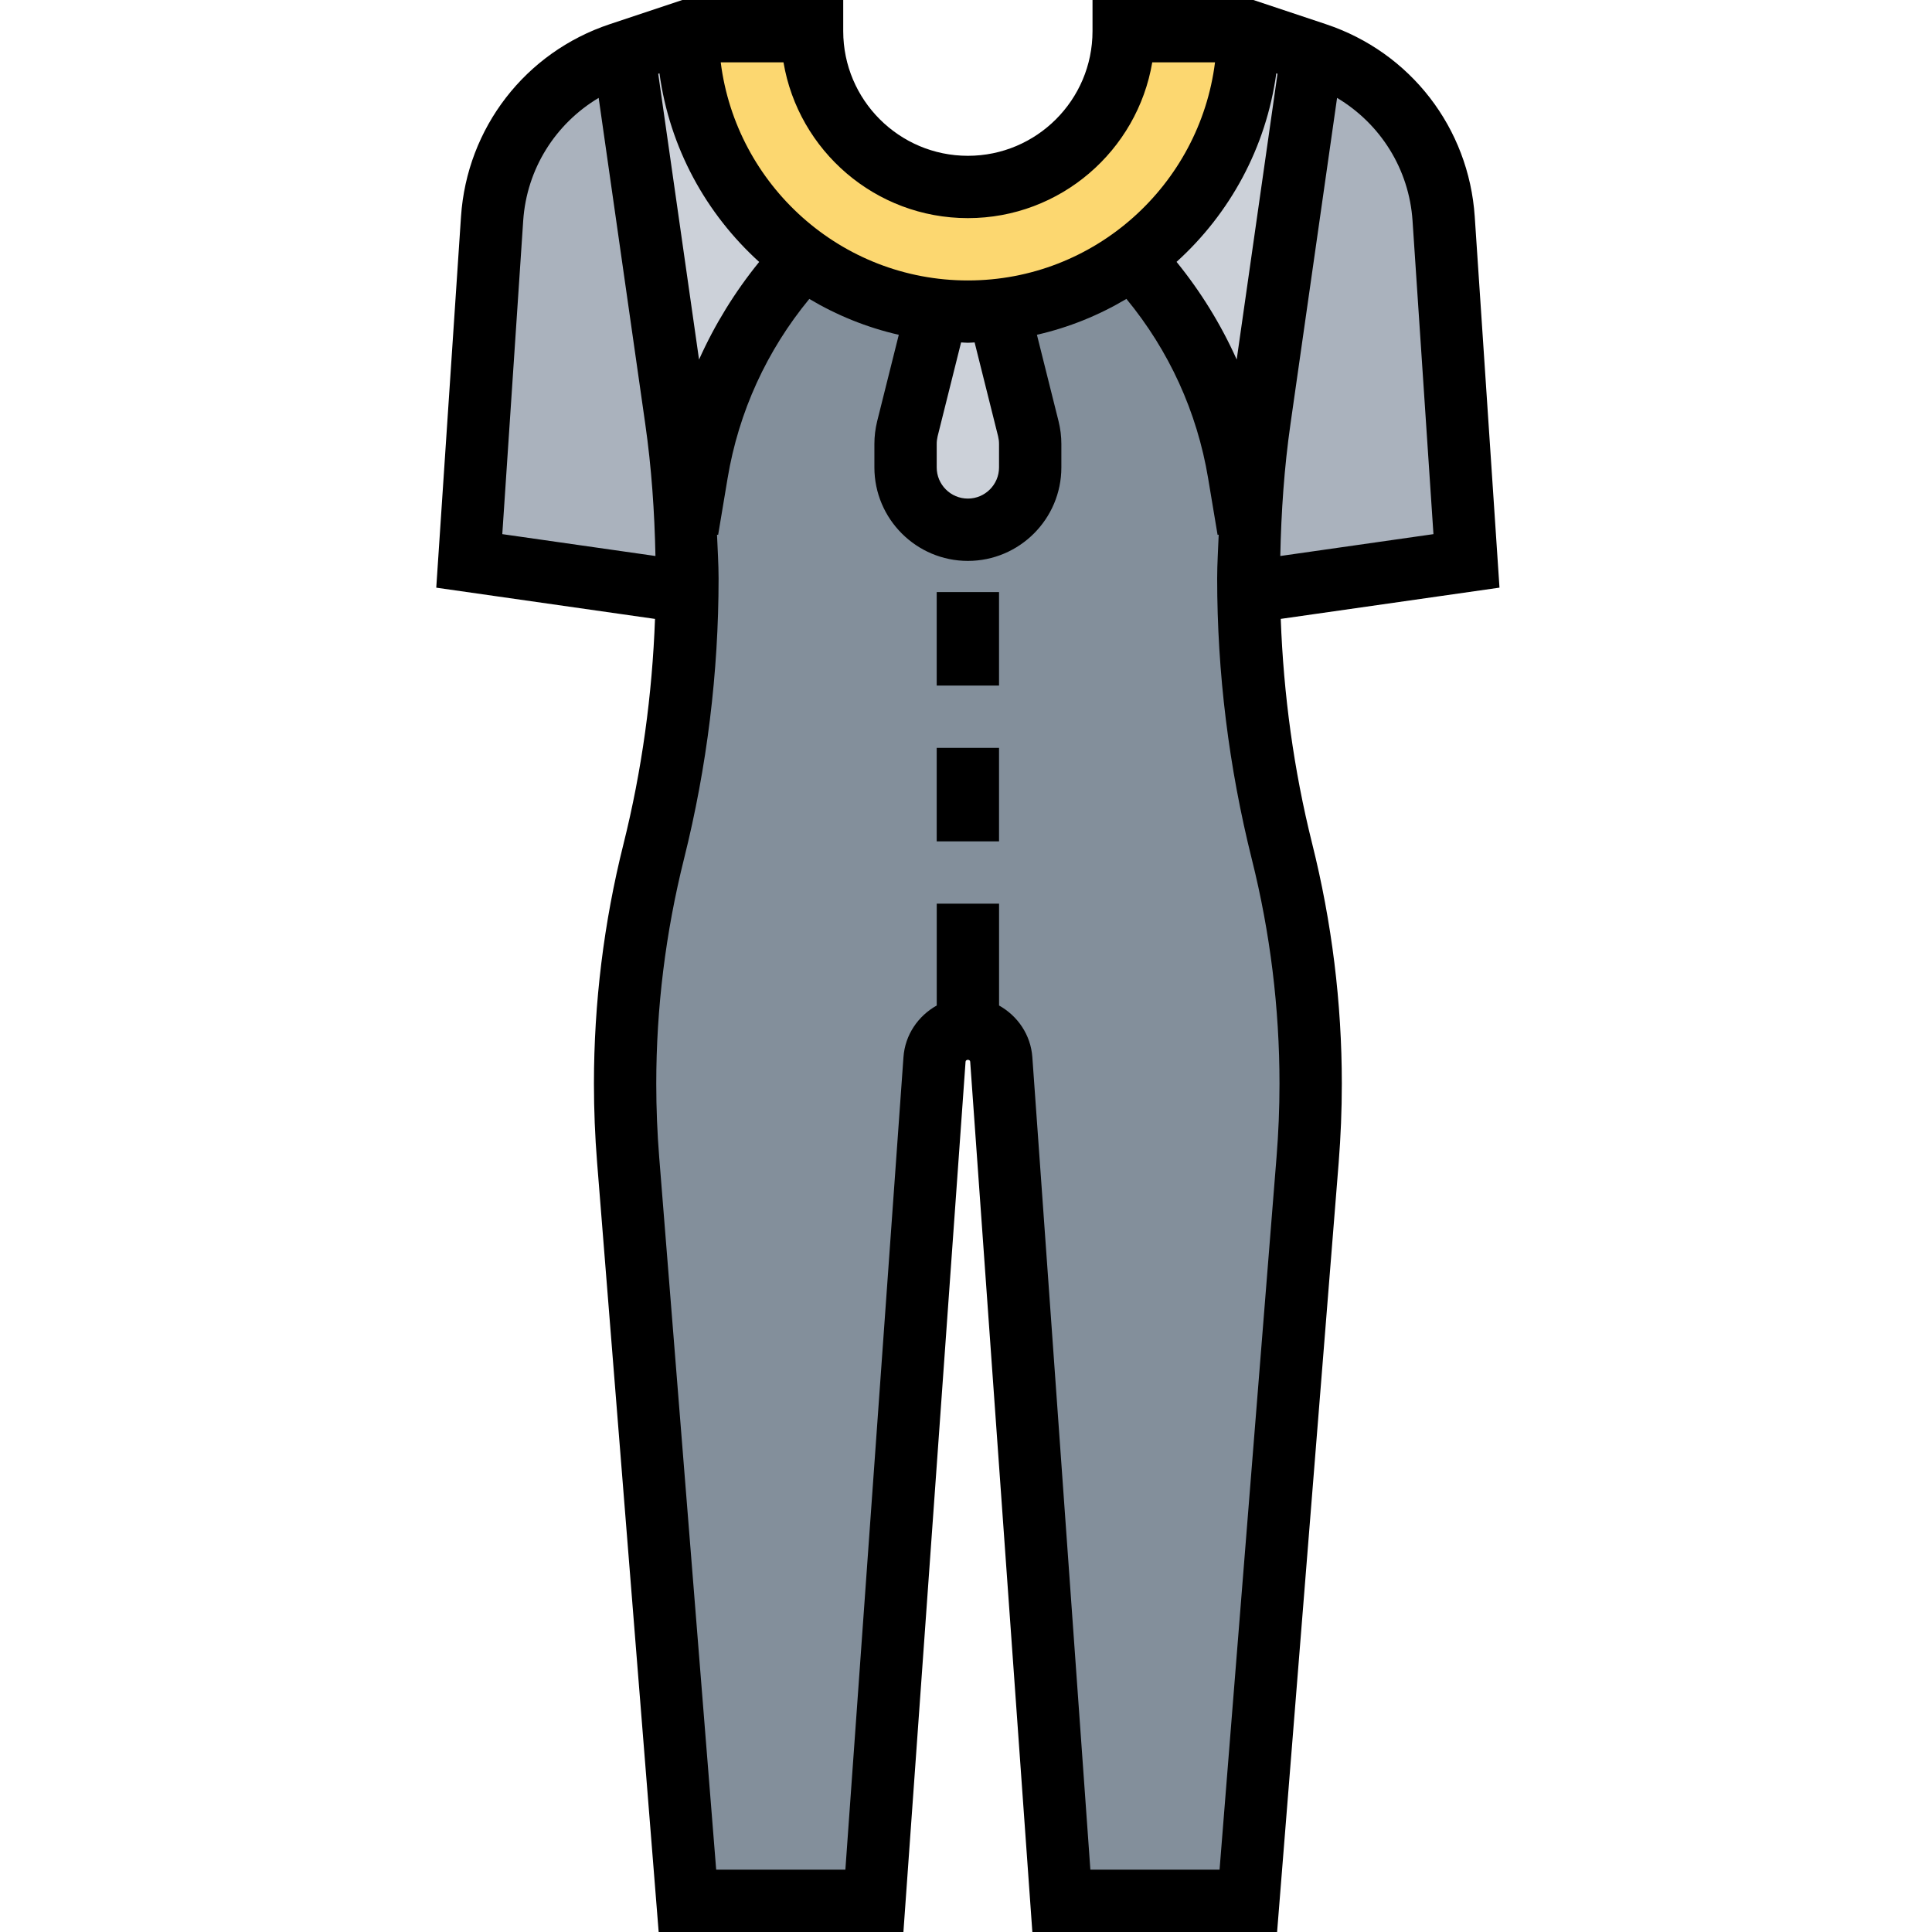 <svg height="496pt" viewBox="-112 0 496 496" width="496pt" xmlns="http://www.w3.org/2000/svg"><path d="m258.625 56.152c-1.297-19.457-14.219-36.176-32.715-42.344l-17.43-5.809c0 39.77-32.234 72-72 72-39.77 0-72-32.23-72-72l-17.434 5.816c-18.496 6.168-31.414 22.887-32.711 42.344l-5.855 87.84 56 8h144l56-8zm0 0" fill="#aab2bd"/><path d="m208.48 148.496c0-13.648.969-27.281 2.895-40.793l13.105-91.703.406-2.527-16.406-5.473c0 39.77-32.234 72-72 72-39.77 0-72-32.23-72-72l-16.465 5.496.465 2.504 13.105 91.711c1.926 13.504 2.895 27.137 2.895 40.785zm0 0" fill="#ccd1d9"/><path d="m217.152 218.695-.062-.246c-5.723-22.883-8.609-46.371-8.609-69.953 0-4.176.262-8.336.449-12.496l-2.867-14.52c-3.629-21.777-13.973-41.871-29.582-57.48h-80c-15.609 15.609-25.953 35.703-29.578 57.48l-2.871 14.52c.184 4.168.449 8.328.449 12.496 0 23.574-2.887 47.07-8.609 69.945l-.062.246c-4.863 19.465-7.328 39.457-7.328 59.512 0 6.527.254 13.059.785 19.562l15.215 190.238h48l15.43-216.023c.32-4.496 4.059-7.977 8.57-7.977 4.504 0 8.246 3.48 8.566 7.977l15.434 216.023h48l15.215-190.23c.527-6.512.785-13.035.785-19.57 0-20.055-2.465-40.047-7.328-59.504zm0 0" fill="#838f9b"/><path d="m136.48 80c39.766 0 72-32.23 72-72h-32c0 22.098-17.906 40-40 40-22.098 0-40-17.902-40-40h-32c0 39.77 32.23 72 72 72zm0 0" fill="#fcd770"/><path d="m144.48 80 7.52 30.09c.312 1.27.48 2.574.48 3.879v6.031c0 8.832-7.168 16-16 16-8.84 0-16-7.168-16-16v-6.031c0-1.305.16-2.609.48-3.879l7.52-30.09zm0 0" fill="#ccd1d9"/><path d="m216.801 158.887 56.16-8.023-6.352-95.238c-1.52-22.793-16.496-42.176-38.168-49.402l-18.664-6.223h-41.297v8c0 17.648-14.352 32-32 32-17.648 0-32-14.352-32-32v-8h-41.297l-18.664 6.215c-21.664 7.227-36.641 26.617-38.168 49.402l-6.352 95.254 56.16 8.023c-.719 19.426-3.344 38.793-8.113 57.867-5.023 20.07-7.566 40.742-7.566 61.438 0 6.754.273 13.543.809 20.199l15.809 197.602h62.832l15.957-223.449c.051-.613 1.145-.613 1.184 0l15.961 223.449h62.832l15.816-197.594c.527-6.652.801-13.453.801-20.207 0-20.695-2.543-41.367-7.633-61.695-4.711-18.855-7.328-38.191-8.047-57.617zm-1.145-140.062.32.105-10.48 73.375c-4.016-8.969-9.191-17.375-15.441-25.074 13.648-12.352 23-29.293 25.602-48.406zm34.984 37.855 5.367 80.449-39.32 5.613c.234-11.336 1.008-22.703 2.617-33.902l11.961-83.711c11.102 6.641 18.488 18.238 19.375 31.551zm-114.16-.68c23.742 0 43.512-17.328 47.336-40h16.113c-3.961 31.52-30.875 56-63.449 56-32.578 0-59.488-24.48-63.449-56h16.113c3.824 22.672 23.59 40 47.336 40zm7.758 56c.16.656.242 1.32.242 1.969v6.031c0 4.406-3.586 8-8 8-4.418 0-8-3.594-8-8v-6.031c0-.648.086-1.312.23-1.938l6.031-24.121c.586.02 1.152.09 1.738.09.582 0 1.152-.07 1.734-.09zm-76.773-19.688-10.48-73.375.32-.105c2.605 19.113 11.961 36.055 25.598 48.414-6.246 7.691-11.422 16.098-15.438 25.066zm-45.145-35.633c.887-13.312 8.273-24.918 19.375-31.551l11.961 83.711c1.609 11.199 2.383 22.566 2.617 33.902l-39.32-5.613zm193.398 240.449-14.621 182.871h-33.168l-14.898-208.594c-.406-5.75-3.793-10.613-8.543-13.262v-26.145h-16v26.145c-4.754 2.648-8.145 7.52-8.543 13.262l-14.914 208.594h-33.168l-14.625-182.871c-.504-6.242-.758-12.602-.758-18.93 0-19.383 2.383-38.75 7.152-57.816 5.871-23.488 8.848-47.672 8.848-71.887 0-3.734-.258-7.48-.402-11.23l.289.047 2.426-14.52c2.848-17.09 10.078-32.816 20.977-46.051 7.047 4.195 14.758 7.336 22.973 9.211l-5.559 22.223c-.465 1.914-.703 3.855-.703 5.793v6.031c0 13.23 10.766 24 24 24 13.23 0 24-10.77 24-24v-6.031c0-1.938-.242-3.879-.719-5.824l-5.555-22.199c8.219-1.875 15.93-5.016 22.977-9.211 10.906 13.234 18.129 28.961 20.977 46.059l2.426 14.52.285-.047c-.137 3.75-.391 7.496-.391 11.23 0 24.215 2.977 48.398 8.91 72.145 4.707 18.809 7.09 38.176 7.09 57.559 0 6.328-.258 12.688-.762 18.93zm0 0"/><path d="m128.48 152h16v24h-16zm0 0"/><path d="m128.48 192h16v24h-16zm0 0"/></svg>